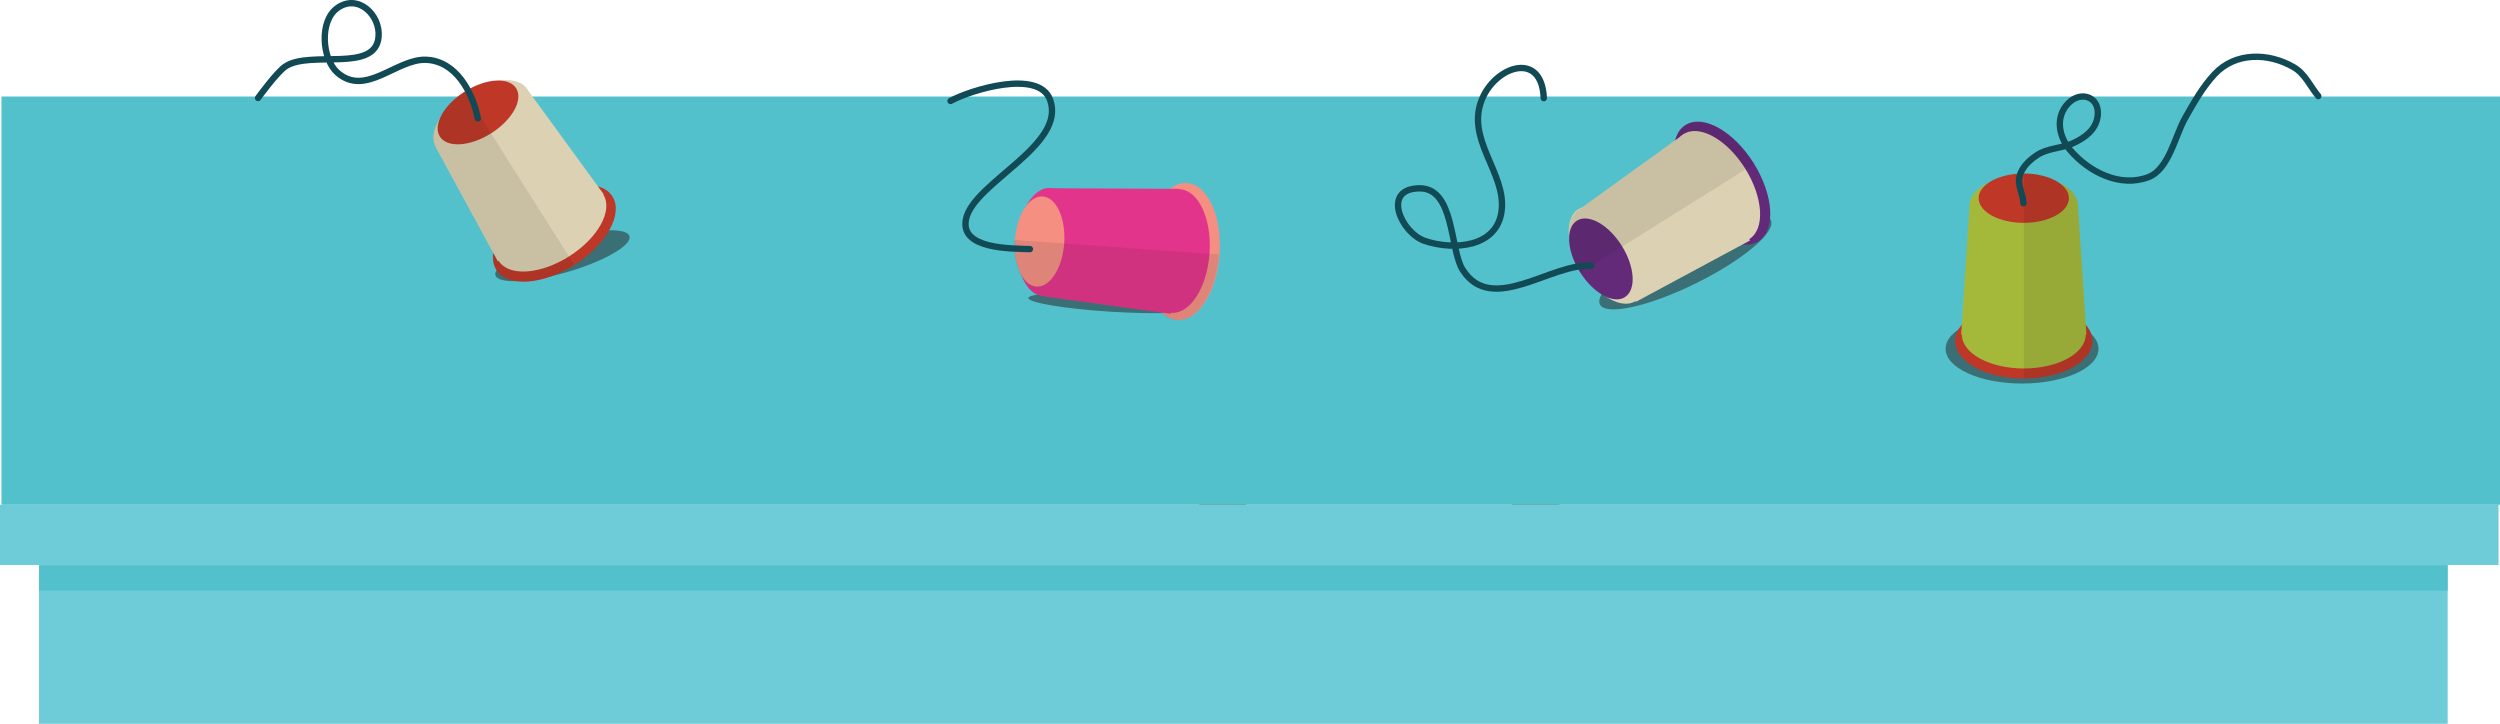 <?xml version="1.0" encoding="utf-8"?>
<!-- Generator: Adobe Illustrator 16.0.0, SVG Export Plug-In . SVG Version: 6.00 Build 0)  -->
<!DOCTYPE svg PUBLIC "-//W3C//DTD SVG 1.1//EN" "http://www.w3.org/Graphics/SVG/1.1/DTD/svg11.dtd">
<svg version="1.1" id="Layer_1" xmlns="http://www.w3.org/2000/svg" xmlns:xlink="http://www.w3.org/1999/xlink" x="0px" y="0px"
	 width="1177.308px" height="340.861px" viewBox="0 -0.001 1177.308 340.861" enable-background="new 0 -0.001 1177.308 340.861"
	 xml:space="preserve">
<path fill="#B55D28" d="M571.747,114.956c0,0-15.729,148.975,0,173.958c15.731,24.982,99.924,19.342,139.725,19.433
	c52.332,0.114,47.124-39.789,41.012-51.82c-9.752-19.19-41.012-37.936-47.489-3.698c-4.142,21.896,10.669,29.946,1.851,33.313
	c-17.313,6.602-82.752-0.18-100.293-9.254c-25.821-13.359-21.669-61.998-16.206-99.936c5.461-37.936,7.879-61.994,7.879-61.994
	L571.747,114.956L571.747,114.956z"/>
<path fill="#1A6735" d="M661.622,81.645c0,0,5.345-1.502,49.85,8.326c43.056,9.508,80.963,22.99,81.888,55.377
	c0.924,32.385-17.068,41.641-60.272,58.055c-30.139,11.449-84.766,8.98-86.114,0c-2.21-14.691,24.368-25.387,49.488-37.238
	c20.86-9.84,24.796-11.83,28.983-17.1c5.349-6.729-17.801-12.861-48.335-14.713c-30.536-1.852-74.021-3.4-161.631-5.73
	c-56.169-1.494-71.602-2.574-71.189,7.451c0.248,5.99,11.581,6.305,47.883,12.193c64.85,10.52,70.107,8.408,68.473,19.434
	c-1.802,12.15-38.173,19.604-79.73,21.322c-52.221,2.16-96.235-5.377-99.779-50.936c-4.744-60.998,120.06-56.441,120.06-56.441"/>
<polygon fill="#1A6735" points="508.649,73.297 500.269,87.659 662.547,87.538 651.538,64.68 "/>
<g>
	<polygon fill="#E42327" points="525.896,138.098 575.236,200.625 588.99,190.51 541.986,125.116 	"/>
	<polygon fill="#F8AD85" points="575.236,200.625 599.084,216.293 588.99,190.51 	"/>
	<polygon fill="#010101" points="592.521,211.985 595.642,207.506 599.084,216.293 	"/>
</g>
<path fill="#C2E4D5" d="M505.337,72.372c0,0,10.534,8.346,22.32,15.441c11.785,7.092,38.414,18.813,38.414,18.813
	s6.066-13.744,10.076-22.91c4.009-9.166,5.781-12.754,5.781-12.754s0.325,0.924,4.675,12.742c4.349,11.82,9.285,23.232,9.285,23.232
	s30.228-16.041,39.787-23.133c9.563-7.096,21.805-17.908,21.805-17.908l-9.774-16.947L505.337,72.372z"/>
<rect x="18.375" y="264.731" fill="#6ECBD8" width="1134.291" height="76.129"/>
<rect x="18.375" y="266.182" fill="#53C1CC" width="1134.291" height="11.973"/>
<rect x="0" y="237.7" fill="#6ECBD8" width="1176.616" height="28.354"/>
<rect x="0.691" y="45.45" fill="#53C1CC" width="1176.617" height="192.25"/>
<ellipse opacity="0.5" fill="#231F20" enable-background="new    " cx="952.223" cy="164.246" rx="36" ry="16.37"/>
<ellipse transform="matrix(-0.442 -0.897 0.897 -0.442 1033.534 889.825)" opacity="0.5" fill="#231F20" enable-background="new    " cx="793.427" cy="123.572" rx="11.091" ry="44.883"/>
<ellipse transform="matrix(-0.28 -0.96 0.96 -0.28 223.433 408.402)" opacity="0.5" fill="#231F20" enable-background="new    " cx="264.85" cy="120.423" rx="8.008" ry="32.876"/>
<path opacity="0.5" fill="#231F20" enable-background="new    " d="M562.03,145.254c-0.143,2.206-17.662,2.89-39.135,1.527
	c-21.472-1.364-38.766-4.258-38.626-6.465c0.14-2.206,17.661-2.891,39.134-1.527C544.875,140.154,562.166,143.047,562.03,145.254z"
	/>
<g>
	<ellipse fill="#BE3727" cx="953.049" cy="160.58" rx="32.337" ry="17.677"/>
	<g>
		<ellipse fill="#A4B93A" cx="953.048" cy="96.641" rx="25.5" ry="13.938"/>
		<ellipse fill="#A4B93A" cx="953.048" cy="157.58" rx="29.158" ry="15.939"/>
		<polygon fill="#A4B93A" points="978.548,96.641 982.548,157.58 923.548,157.58 927.548,96.641 		"/>
	</g>
	<ellipse fill="#BE3727" cx="953.048" cy="93.323" rx="21.26" ry="11.621"/>
	<path opacity="0.1" fill="#231F20" enable-background="new    " d="M982.244,152.975l-3.696-56.334
		c0-4.241-3.47-8.037-8.936-10.594c-3.896-2.647-9.865-4.346-16.564-4.346v96.555c17.857,0,32.338-7.914,32.338-17.677
		C985.386,157.857,984.257,155.279,982.244,152.975z"/>
</g>
<g>
	
		<ellipse transform="matrix(-0.848 0.53 -0.53 -0.848 1544.552 -270.188)" fill="#632A7A" cx="811.052" cy="86.574" rx="17.677" ry="32.338"/>
	<g>
		
			<ellipse transform="matrix(-0.848 0.53 -0.53 -0.848 1462.38 -178.772)" fill="#DCD1B3" cx="756.847" cy="120.49" rx="13.939" ry="25.501"/>
		
			<ellipse transform="matrix(-0.848 0.53 -0.53 -0.848 1540.69 -265.901)" fill="#DCD1B3" cx="808.507" cy="88.167" rx="15.94" ry="29.161"/>
		<polygon fill="#DCD1B3" points="743.331,98.905 792.871,63.194 824.164,113.211 770.382,142.141 		"/>
	</g>
	
		<ellipse transform="matrix(-0.848 0.53 -0.53 -0.848 1458.099 -174.033)" fill="#632A7A" cx="754.027" cy="122.253" rx="11.621" ry="21.26"/>
	<path opacity="0.1" fill="#231F20" enable-background="new    " d="M789.129,65.892l-45.797,33.013
		c-3.596,2.25-4.975,7.204-4.242,13.193c-0.178,4.708,1.549,10.668,5.103,16.349l81.854-51.211
		c-9.473-15.14-23.86-23.218-32.138-18.039C791.602,60.64,790.015,62.965,789.129,65.892z"/>
</g>
<g>
	
		<ellipse transform="matrix(0.535 0.845 -0.845 0.535 214.233 -169.447)" fill="#BE3727" cx="260.964" cy="109.786" rx="17.678" ry="32.335"/>
	<g>
		
			<ellipse transform="matrix(0.535 0.845 -0.845 0.535 152.65 -165.705)" fill="#DCD1B3" cx="226.779" cy="55.748" rx="13.939" ry="25.5"/>
		
			<ellipse transform="matrix(0.535 0.845 -0.845 0.535 211.342 -169.273)" fill="#DCD1B3" cx="259.36" cy="107.248" rx="15.94" ry="29.158"/>
		<polygon fill="#DCD1B3" points="205.231,69.39 234.43,123.027 284.291,91.485 248.331,42.124 		"/>
	</g>
	
		<ellipse transform="matrix(0.535 0.845 -0.845 0.535 149.464 -165.514)" fill="#BE3727" cx="225.005" cy="52.944" rx="11.621" ry="21.26"/>
	<path opacity="0.1" fill="#231F20" enable-background="new    " d="M232.225,118.974L205.231,69.39
		c-2.268-3.583-1.365-8.646,1.888-13.729c1.878-4.321,6.014-8.946,11.676-12.529l51.621,81.599
		c-15.093,9.547-31.561,10.601-36.779,2.349C232.18,124.778,231.756,121.997,232.225,118.974z"/>
</g>
<g>
	
		<ellipse transform="matrix(0.998 0.07 -0.07 0.998 9.71 -38.819)" fill="#F48F82" cx="556.393" cy="118.555" rx="17.678" ry="32.335"/>
	<g>
		
			<ellipse transform="matrix(0.998 0.07 -0.07 0.998 9.238 -34.35)" fill="#E3348B" cx="492.594" cy="114.057" rx="13.939" ry="25.501"/>
		
			<ellipse transform="matrix(0.998 0.07 -0.07 0.998 9.689 -38.611)" fill="#E3348B" cx="553.386" cy="118.34" rx="15.94" ry="29.157"/>
		<polygon fill="#E3348B" points="490.823,139.514 551.328,147.786 555.476,88.932 494.406,88.639 		"/>
	</g>
	
		<ellipse transform="matrix(0.998 0.07 -0.07 0.998 9.214 -34.12)" fill="#F48F82" cx="489.291" cy="113.826" rx="11.622" ry="21.259"/>
	<path opacity="0.1" fill="#231F20" enable-background="new    " d="M546.758,147.161l-55.937-7.646
		c-4.229-0.298-7.772-4.025-9.939-9.657c-2.367-4.074-3.643-10.146-3.172-16.83l96.317,6.785
		c-1.255,17.814-10.167,31.702-19.907,31.015C551.406,150.636,548.914,149.329,546.758,147.161z"/>
</g>
<path fill="none" stroke="#114A55" stroke-width="3" stroke-linecap="round" stroke-miterlimit="10" d="M952.871,95.711
	c-0.1-4.542-3.032-8.412-1.728-13.035c1.142-4.042,4.592-7.243,7.963-9.519c5.067-3.422,11.251-3.149,16.726-5.521
	c5.745-2.489,11.329-6.502,12.036-13.222c0.926-8.791-7.867-11.823-13.734-5.914c-6.479,6.524-4.62,15.919,0.841,22.288
	c8.702,10.15,23.404,17.762,36.821,12.602c9.59-3.689,12.599-19.636,17.172-27.695c4.064-7.165,8.259-14.675,13.909-20.736
	c9.814-10.53,25.437-10.211,37.298-3.31c5.369,3.124,7.722,9.008,11.556,13.6"/>
<path fill="none" stroke="#114A55" stroke-width="3" stroke-linecap="round" stroke-miterlimit="10" d="M727,46.246
	c-0.888-22.191-21.952-15.349-28.726-0.37c-8.803,19.469,11.229,35.357,8.855,53.551c-2.246,17.229-22.771,18.515-36.077,14.064
	c-11.194-3.744-20.604-24.643-2.584-24.805c16.567-0.134,14.3,28.815,20.307,38.309c13.746,21.725,41.863-3.322,60.605-1.794"/>
<path fill="none" stroke="#114A55" stroke-width="3" stroke-linecap="round" stroke-miterlimit="10" d="M447.632,47.534
	c9.457-5.168,41.527-15.088,46.853-0.586c7.858,21.404-35.813,38.927-39.556,56.128c-3.126,14.364,21.17,13.927,30.071,14.231"/>
<path fill="none" stroke="#114A55" stroke-width="3" stroke-linecap="round" stroke-miterlimit="10" d="M225.006,55.756
	c-2.445-12.315-10.285-27.093-24.415-27.605c-13.906-0.505-28.431,17.704-41.676,6.069c-7.261-6.379-8.632-24.216-0.116-30.396
	c9.714-7.048,20.431,3.216,19.47,13.601c-1.575,17.022-32.031,6.108-43.798,13.809c-4.13,2.703-12.945,14.908-12.945,14.908"/>
</svg>
